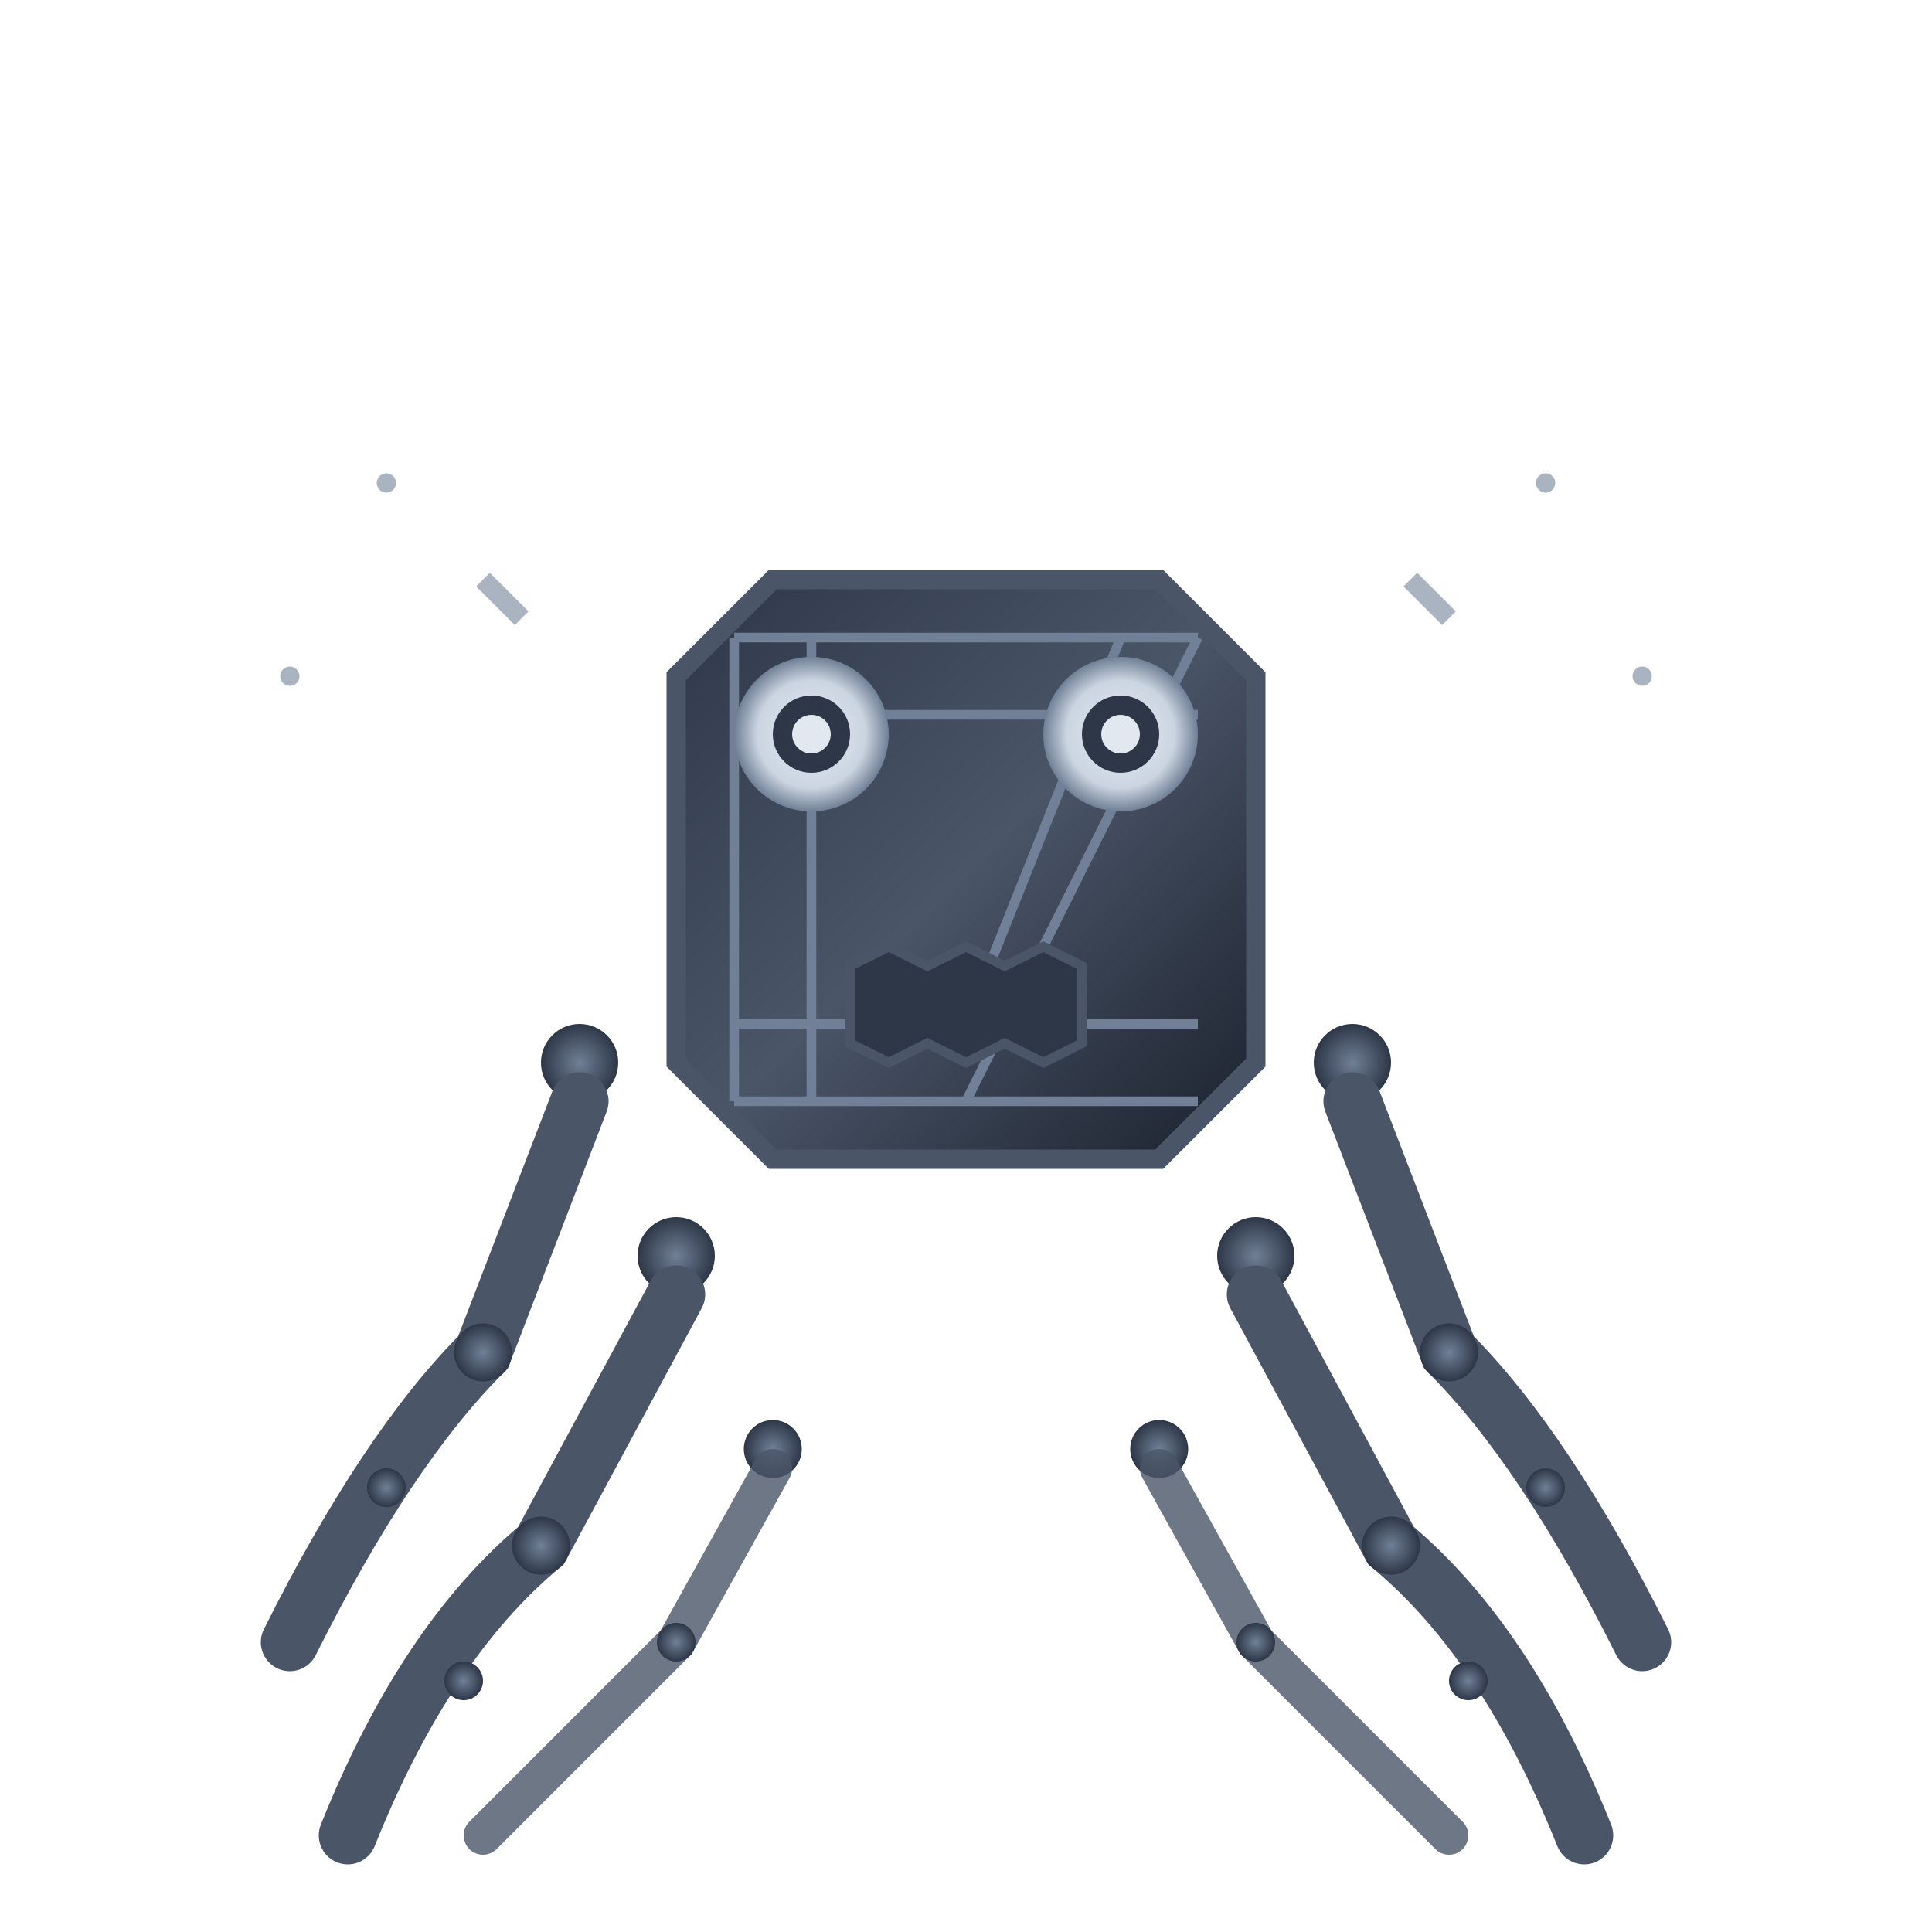 <svg xmlns="http://www.w3.org/2000/svg" viewBox="0 0 100 100">
  <defs>
    <!-- Cyberpunk-inspired gradients with metallic tones -->
    <linearGradient id="bodyGradient" x1="0%" y1="0%" x2="100%" y2="100%">
      <stop offset="0%" style="stop-color:#2d3748;stop-opacity:1" />
      <stop offset="50%" style="stop-color:#4a5568;stop-opacity:1" />
      <stop offset="100%" style="stop-color:#1a202c;stop-opacity:1" />
    </linearGradient>

    <!-- Mechanical joint gradient -->
    <radialGradient id="jointGradient" cx="50%" cy="50%" r="50%">
      <stop offset="0%" style="stop-color:#718096;stop-opacity:1" />
      <stop offset="100%" style="stop-color:#2d3748;stop-opacity:1" />
    </radialGradient>

    <!-- Eye glow gradient -->
    <radialGradient id="eyeGlow" cx="50%" cy="50%" r="50%">
      <stop offset="0%" style="stop-color:#e2e8f0;stop-opacity:1" />
      <stop offset="70%" style="stop-color:#cbd5e1;stop-opacity:1" />
      <stop offset="100%" style="stop-color:#718096;stop-opacity:1" />
    </radialGradient>
  </defs>

  <!-- Main mechanical body with angular design -->
  <g transform="translate(50, 45)">
    <!-- Central core -->
    <polygon points="-15,-10 -10,-15 10,-15 15,-10 15,10 10,15 -10,15 -15,10" fill="url(#bodyGradient)" stroke="#4a5568" stroke-width="1"/>

    <!-- Mechanical ridges/details -->
    <line x1="-12" y1="-12" x2="12" y2="-12" stroke="#718096" stroke-width="0.5"/>
    <line x1="-12" y1="-8" x2="12" y2="-8" stroke="#718096" stroke-width="0.5"/>
    <line x1="-12" y1="8" x2="12" y2="8" stroke="#718096" stroke-width="0.5"/>
    <line x1="-12" y1="12" x2="12" y2="12" stroke="#718096" stroke-width="0.5"/>

    <!-- Vertical ridges -->
    <line x1="-12" y1="-12" x2="-12" y2="12" stroke="#718096" stroke-width="0.5"/>
    <line x1="-8" y1="-12" x2="-8" y2="12" stroke="#718096" stroke-width="0.5"/>
    <line x1="8" y1="-12" y2="8" stroke="#718096" stroke-width="0.5"/>
    <line x1="12" y1="-12" y2="12" stroke="#718096" stroke-width="0.5"/>
  </g>

  <!-- Glowing mechanical eyes -->
  <circle cx="42" cy="38" r="4" fill="url(#eyeGlow)"/>
  <circle cx="58" cy="38" r="4" fill="url(#eyeGlow)"/>
  <circle cx="42" cy="38" r="2" fill="#2d3748"/>
  <circle cx="58" cy="38" r="2" fill="#2d3748"/>
  <circle cx="42" cy="38" r="1" fill="#e2e8f0"/>
  <circle cx="58" cy="38" r="1" fill="#e2e8f0"/>

  <!-- Aggressive mechanical tentacles with joints -->
  <g>
    <!-- Tentacle 1 - Left upper -->
    <g>
      <circle cx="30" cy="55" r="2" fill="url(#jointGradient)"/>
      <path d="M30 57 L25 70 Q20 75 15 85" stroke="#4a5568" stroke-width="3" fill="none" stroke-linecap="round"/>
      <circle cx="25" cy="70" r="1.5" fill="url(#jointGradient)"/>
      <circle cx="20" cy="77" r="1" fill="url(#jointGradient)"/>
    </g>

    <!-- Tentacle 2 - Left lower -->
    <g>
      <circle cx="35" cy="65" r="2" fill="url(#jointGradient)"/>
      <path d="M35 67 L28 80 Q22 85 18 95" stroke="#4a5568" stroke-width="3" fill="none" stroke-linecap="round"/>
      <circle cx="28" cy="80" r="1.5" fill="url(#jointGradient)"/>
      <circle cx="24" cy="87" r="1" fill="url(#jointGradient)"/>
    </g>

    <!-- Tentacle 3 - Right upper -->
    <g>
      <circle cx="70" cy="55" r="2" fill="url(#jointGradient)"/>
      <path d="M70 57 L75 70 Q80 75 85 85" stroke="#4a5568" stroke-width="3" fill="none" stroke-linecap="round"/>
      <circle cx="75" cy="70" r="1.5" fill="url(#jointGradient)"/>
      <circle cx="80" cy="77" r="1" fill="url(#jointGradient)"/>
    </g>

    <!-- Tentacle 4 - Right lower -->
    <g>
      <circle cx="65" cy="65" r="2" fill="url(#jointGradient)"/>
      <path d="M65 67 L72 80 Q78 85 82 95" stroke="#4a5568" stroke-width="3" fill="none" stroke-linecap="round"/>
      <circle cx="72" cy="80" r="1.5" fill="url(#jointGradient)"/>
      <circle cx="76" cy="87" r="1" fill="url(#jointGradient)"/>
    </g>

    <!-- Additional side tentacles for more aggressive look -->
    <g>
      <circle cx="40" cy="75" r="1.5" fill="url(#jointGradient)"/>
      <path d="M40 76 L35 85 Q30 90 25 95" stroke="#4a5568" stroke-width="2" fill="none" stroke-linecap="round" opacity="0.8"/>
      <circle cx="35" cy="85" r="1" fill="url(#jointGradient)"/>
    </g>

    <g>
      <circle cx="60" cy="75" r="1.5" fill="url(#jointGradient)"/>
      <path d="M60 76 L65 85 Q70 90 75 95" stroke="#4a5568" stroke-width="2" fill="none" stroke-linecap="round" opacity="0.8"/>
      <circle cx="65" cy="85" r="1" fill="url(#jointGradient)"/>
    </g>
  </g>

  <!-- Mechanical mouth with sharp teeth -->
  <g transform="translate(50, 52)">
    <path d="M-6,-2 L-4,-3 L-2,-2 L0,-3 L2,-2 L4,-3 L6,-2 L6,2 L4,3 L2,2 L0,3 L-2,2 L-4,3 L-6,2 Z" fill="#2d3748" stroke="#4a5568" stroke-width="0.5"/>
  </g>

  <!-- Small mechanical details/scars for aggressive look -->
  <g opacity="0.6">
    <line x1="25" y1="30" x2="27" y2="32" stroke="#718096" stroke-width="1"/>
    <line x1="73" y1="30" x2="75" y2="32" stroke="#718096" stroke-width="1"/>
    <circle cx="20" cy="25" r="0.5" fill="#718096"/>
    <circle cx="80" cy="25" r="0.5" fill="#718096"/>
    <circle cx="15" cy="35" r="0.5" fill="#718096"/>
    <circle cx="85" cy="35" r="0.5" fill="#718096"/>
  </g>
</svg>
